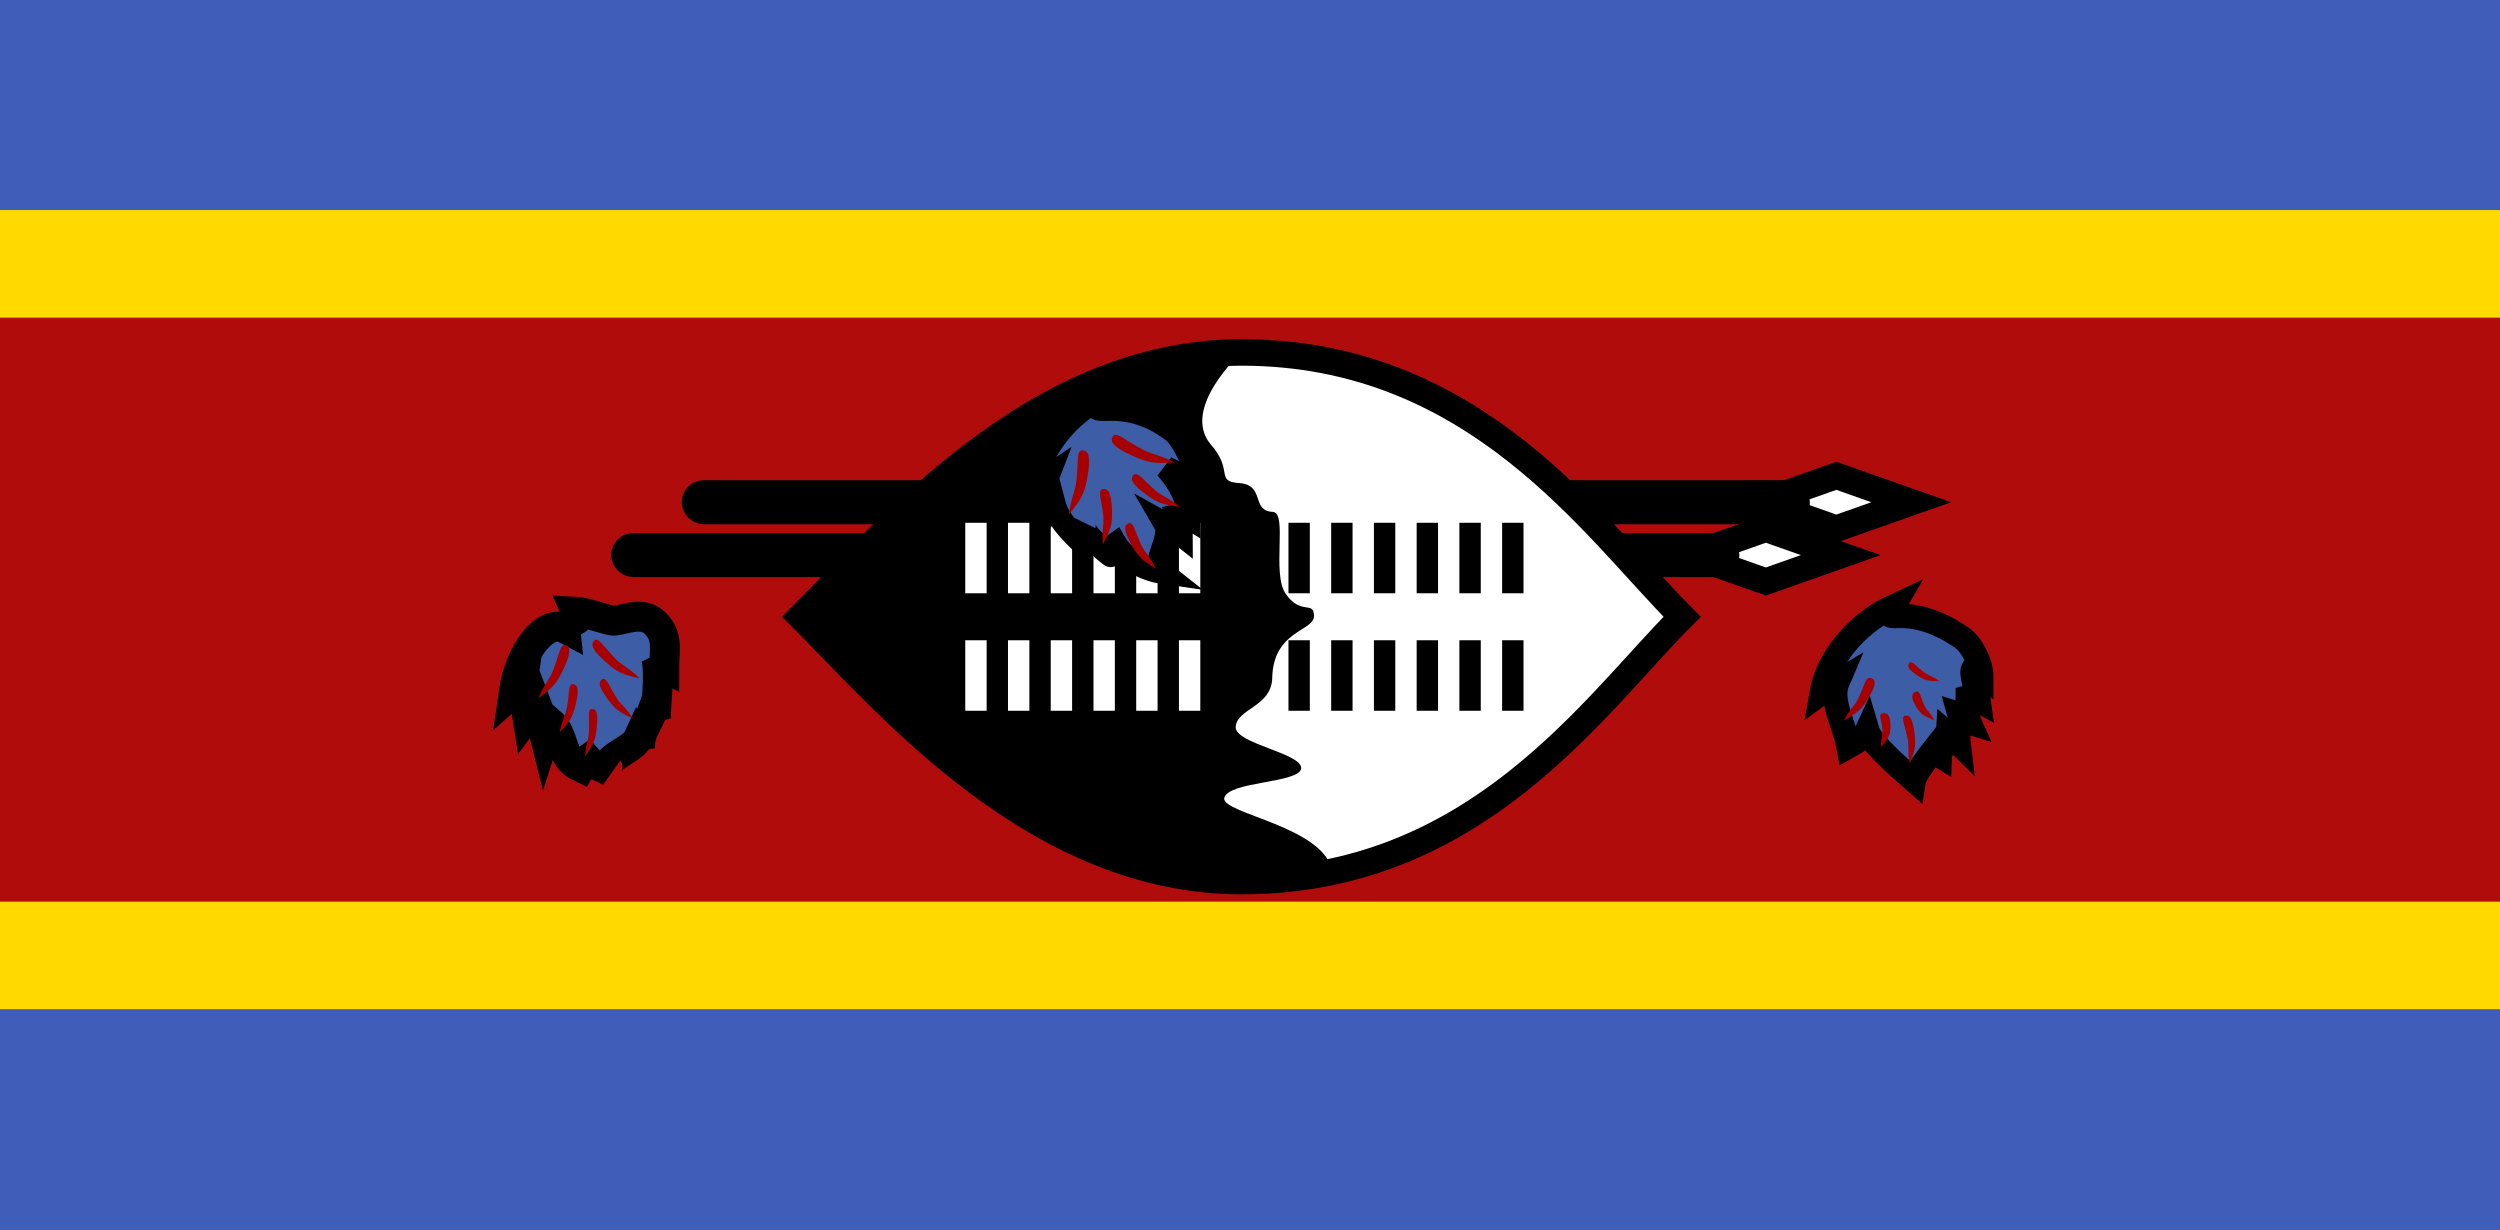 <?xml version="1.0" encoding="UTF-8" standalone="no"?>
<svg width="122px" height="60px" viewBox="0 0 122 60" version="1.1" xmlns="http://www.w3.org/2000/svg" xmlns:xlink="http://www.w3.org/1999/xlink">
    <rect x="0" y="0" width="122" height="60" fill="#333333" stroke="none"/>
    <!-- Generator: Sketch 3.8.2 (29753) - http://www.bohemiancoding.com/sketch -->
    <title>sz</title>
    <desc>Created with Sketch.</desc>
    <defs></defs>
    <g id="Page-1" stroke="none" stroke-width="1" fill="none" fill-rule="evenodd">
        <g id="sz">
            <g transform="translate(-1, 0)" id="Clipped">
                <g>
                    <g id="Group" transform="translate(0.418, 0)">
                        <rect id="Rectangle-path" stroke="#000000" stroke-width="1.382" fill="#FFD900" x="25.005" y="29.453" width="73.124" height="1.29" rx="0.645"></rect>
                        <g id="Group-2" transform="translate(0.582, 0)">
                            <rect id="Rectangle-266" fill="#B10C0C" x="0" y="0" width="122" height="60"></rect>
                            <rect id="Rectangle-262" fill="#3E5EB9" x="0" y="0" width="122" height="10.75"></rect>
                            <rect id="Rectangle-262-Copy" fill="#3E5EB9" x="0" y="49.25" width="122" height="10.75"></rect>
                            <rect id="Rectangle-264" fill="#FFD900" x="0" y="10.25" width="122" height="5.25"></rect>
                            <rect id="Rectangle-264-Copy" fill="#FFD900" x="0" y="44" width="122" height="5.25"></rect>
                        </g>
                        <g transform="translate(34.395, 23.201)" stroke="#000000">
                            <polygon id="Shape" stroke-width="1.295" fill="#FFFFFF" points="55.8 0.018 52.144 1.308 55.8 2.597 59.456 1.308 55.8 0.018"></polygon>
                            <rect id="Rectangle-path" stroke-width="1.29" fill="#FFD900" x="0.098" y="0.877" width="53.767" height="0.86" rx="0.43"></rect>
                            <path d="M53.005,1.737 C52.755,1.737 52.505,1.522 52.505,1.307 C52.505,1.092 52.755,0.877 53.005,0.877" id="Shape" stroke-width="1.29" transform="translate(52.755, 1.307) scale(-1, 1) translate(-52.755, -1.307) "></path>
                            <path d="M52.58,1.737 C52.33,1.737 52.08,1.522 52.08,1.307 C52.08,1.092 52.33,0.877 52.58,0.877" id="Shape" stroke-width="1.29" transform="translate(52.33, 1.307) scale(-1, 1) translate(-52.33, -1.307) "></path>
                            <path d="M52.143,1.737 C51.893,1.737 51.643,1.522 51.643,1.307 C51.643,1.092 51.893,0.877 52.143,0.877" id="Shape" stroke-width="1.29" transform="translate(51.893, 1.307) scale(-1, 1) translate(-51.893, -1.307) "></path>
                        </g>
                        <g transform="translate(30.954, 25.781)" stroke="#000000">
                            <polygon id="Shape" stroke-width="1.295" fill="#FFFFFF" points="55.8 0.018 52.144 1.308 55.8 2.597 59.456 1.308 55.8 0.018"></polygon>
                            <rect id="Rectangle-path" stroke-width="1.29" fill="#FFD900" x="0.098" y="0.877" width="53.767" height="0.86" rx="0.43"></rect>
                            <path d="M53.005,1.737 C52.755,1.737 52.505,1.522 52.505,1.307 C52.505,1.092 52.755,0.877 53.005,0.877" id="Shape" stroke-width="1.29" transform="translate(52.755, 1.307) scale(-1, 1) translate(-52.755, -1.307) "></path>
                            <path d="M52.58,1.737 C52.33,1.737 52.08,1.522 52.08,1.307 C52.08,1.092 52.33,0.877 52.58,0.877" id="Shape" stroke-width="1.29" transform="translate(52.33, 1.307) scale(-1, 1) translate(-52.33, -1.307) "></path>
                            <path d="M52.143,1.737 C51.893,1.737 51.643,1.522 51.643,1.307 C51.643,1.092 51.893,0.877 52.143,0.877" id="Shape" stroke-width="1.29" transform="translate(51.893, 1.307) scale(-1, 1) translate(-51.893, -1.307) "></path>
                        </g>
                        <g transform="translate(89.394, 29.511)" id="Shape">
                            <path d="M3.593,0.076 C2.941,1.204 4.093,-0.3 6.902,1.589 C7.423,1.94 7.878,2.866 7.878,3.509 C7.746,3.421 7.648,3.224 7.502,3.096 C7.298,3.3 7.697,4.237 7.755,4.679 C7.316,4.433 7.358,4.317 7.212,4.015 C7.241,4.38 7.137,5.385 7.311,5.773 C6.965,5.674 6.988,5.395 6.807,5.339 C6.93,5.778 6.7,6.254 6.761,6.747 C6.559,6.547 6.343,6.39 6.249,6.309 C6.234,6.544 5.86,7.161 5.852,7.382 C5.68,7.279 5.634,7.117 5.605,7.008 C5.392,7.276 4.633,8.266 4.585,8.568 C4,8.052 2.504,6.796 2.309,6.129 C2.136,6.508 1.887,6.635 1.394,6.912 C1.2,5.855 0.471,4.667 0.861,3.761 C0.585,3.925 0.358,4.088 0.082,4.29 C0.343,2.759 1.676,0.964 3.593,0.076 L3.593,0.076 Z" stroke="#000000" stroke-width="1.186" fill="#3D5DA7"></path>
                            <path d="M1.162,5.663 C1.432,5.122 1.682,4.951 1.856,4.603 C2.165,3.991 2.209,3.504 2.478,3.576 C2.747,3.647 2.747,3.897 2.399,4.499 C2.05,5.101 1.884,5.229 1.162,5.663 L1.162,5.663 Z M2.992,6.95 C2.957,6.539 3.077,6.367 3.055,6.102 C3.018,5.635 2.827,5.315 3.075,5.293 C3.323,5.27 3.439,5.429 3.44,5.899 C3.44,6.369 3.368,6.492 2.992,6.95 L2.992,6.95 Z M4.38,7.757 C4.272,7.183 4.353,6.928 4.284,6.558 C4.163,5.906 3.924,5.478 4.154,5.418 C4.384,5.359 4.523,5.569 4.61,6.23 C4.697,6.89 4.651,7.072 4.38,7.757 L4.38,7.757 Z M5.824,3.731 C5.485,3.474 5.287,3.457 5.068,3.291 C4.683,3.001 4.488,2.691 4.364,2.845 C4.241,2.999 4.328,3.168 4.732,3.435 C5.136,3.703 5.272,3.724 5.824,3.731 L5.824,3.731 Z M5.585,5.639 C5.406,5.268 5.218,5.174 5.103,4.935 C4.898,4.516 4.898,4.153 4.676,4.246 C4.455,4.339 4.437,4.529 4.674,4.935 C4.911,5.341 5.035,5.414 5.585,5.639 L5.585,5.639 Z" fill="#A70000"></path>
                        </g>
                        <g transform="translate(25.645, 29.746)" id="Shape">
                            <path d="M2.517,0.927 C2.481,0.599 2.551,0.56 2.349,0.312 C2.643,0.435 2.655,0.762 3.012,0.53 C3.144,0.462 3.201,0.46 3.041,0.095 C3.415,0.112 4.637,0.531 4.832,0.541 C5.346,0.564 6.284,0.001 6.935,0.694 C7.56,1.325 7.352,1.98 7.352,2.855 C7.101,2.735 7.222,2.675 6.955,2.363 C7.155,3.127 6.944,4.505 6.944,5.316 C6.842,5.121 6.857,5.205 6.757,5.003 C6.49,5.743 6.171,5.895 6.171,6.77 C6.075,6.427 6.167,6.499 6.06,6.319 C5.801,6.881 4.064,7.361 4.734,7.927 C4.129,7.573 3.864,7.61 3.59,7.292 C3.472,7.368 3.378,7.512 3.269,7.709 C2.206,7.221 2.586,6.167 1.754,5.463 C1.61,5.758 1.675,5.715 1.52,6.196 C1.351,5.528 1.305,5.104 1.116,4.614 C0.952,4.886 0.967,4.782 0.67,5.193 C0.547,4.38 0.347,4.188 0.426,3.65 C0.111,3.873 0.317,3.782 0.002,4.056 C0.301,1.974 1.591,0.435 2.517,0.927 L2.517,0.927 Z" stroke="#000000" stroke-width="1.459" fill="#3D5DA7"></path>
                            <path d="M1.211,4.327 C1.484,3.656 1.731,3.446 1.908,3.014 C2.22,2.255 2.271,1.649 2.534,1.741 C2.796,1.834 2.792,2.146 2.441,2.892 C2.09,3.637 1.925,3.795 1.211,4.327 L1.211,4.327 Z M2.247,6.005 C2.357,5.403 2.53,5.184 2.601,4.797 C2.728,4.116 2.657,3.609 2.901,3.636 C3.145,3.663 3.2,3.92 3.038,4.597 C2.876,5.274 2.764,5.435 2.247,6.005 L2.247,6.005 Z M3.487,7.171 C3.518,6.588 3.654,6.361 3.675,5.985 C3.712,5.325 3.585,4.852 3.817,4.85 C4.05,4.847 4.133,5.084 4.061,5.745 C3.99,6.406 3.904,6.571 3.487,7.171 L3.487,7.171 Z M6.149,3.36 C5.64,2.853 5.332,2.758 5.004,2.432 C4.426,1.859 4.146,1.322 3.94,1.512 C3.734,1.703 3.858,1.989 4.467,2.533 C5.076,3.078 5.288,3.158 6.149,3.36 L6.149,3.36 Z M5.839,5.319 C5.508,4.81 5.265,4.678 5.051,4.351 C4.673,3.775 4.543,3.281 4.329,3.403 C4.115,3.525 4.163,3.784 4.572,4.342 C4.981,4.9 5.146,5.002 5.839,5.319 L5.839,5.319 Z" fill="#A70000"></path>
                        </g>
                        <g transform="translate(39.641, 17.166)" id="Shape">
                            <path d="M43.031,12.932 C38.729,17.232 32.994,25.831 21.524,25.831 C11.487,25.831 4.318,17.232 0.017,12.932 C4.318,8.632 11.487,0.033 21.524,0.033 C32.994,0.033 38.729,8.632 43.031,12.932 L43.031,12.932 Z" stroke="#000000" stroke-width="1.294" fill="#FFFFFF"></path>
                            <path d="M20.023,4.52 C21.167,5.807 20.211,6.325 21.423,6.41 C22.7,6.504 21.976,7.769 23.05,7.813 C23.802,7.846 22.975,10.846 23.699,11.836 C24.435,12.868 25.052,12.138 25.065,12.884 C25.078,13.655 23.06,13.577 23.025,15.952 C22.966,17.321 21.322,17.409 21.244,18.289 C21.146,19.118 24.482,19.583 24.437,20.325 C24.392,21.064 20.836,20.948 20.681,21.791 C20.602,22.549 25.566,23.169 25.965,25.36 C25.224,25.602 23.117,25.83 21.524,25.831 C11.488,25.839 4.318,17.232 0.017,12.933 C4.318,8.632 11.487,0.033 21.524,0.033 C21.524,0.033 18.545,2.754 20.023,4.52 L20.023,4.52 Z" fill="#000000"></path>
                            <g transform="translate(7.998, 8.23)" fill="#FFFFFF">
                                <path d="M0.048,0.116 L1.091,0.116 L1.091,3.556 L0.048,3.556 L0.048,0.116 Z M0.048,5.849 L1.091,5.849 L1.091,9.289 L0.048,9.289 L0.048,5.849 Z M2.133,0.116 L3.176,0.116 L3.176,3.556 L2.133,3.556 L2.133,0.116 Z M2.133,5.849 L3.176,5.849 L3.176,9.289 L2.133,9.289 L2.133,5.849 Z M4.219,0.116 L5.262,0.116 L5.262,3.556 L4.219,3.556 L4.219,0.116 Z M4.219,5.849 L5.262,5.849 L5.262,9.289 L4.219,9.289 L4.219,5.849 Z M6.305,0.116 L7.347,0.116 L7.347,3.556 L6.305,3.556 L6.305,0.116 Z M6.305,5.849 L7.347,5.849 L7.347,9.289 L6.305,9.289 L6.305,5.849 Z M8.39,0.116 L9.433,0.116 L9.433,3.556 L8.39,3.556 L8.39,0.116 Z M8.39,5.849 L9.433,5.849 L9.433,9.289 L8.39,9.289 L8.39,5.849 Z M10.475,0.116 L11.518,0.116 L11.518,3.556 L10.475,3.556 L10.475,0.116 Z M10.475,5.849 L11.518,5.849 L11.518,9.289 L10.475,9.289 L10.475,5.849 Z"></path>
                            </g>
                            <path d="M23.818,8.346 L24.86,8.346 L24.86,11.786 L23.818,11.786 L23.818,8.346 Z M23.818,14.079 L24.86,14.079 L24.86,17.519 L23.818,17.519 L23.818,14.079 Z M25.903,8.346 L26.946,8.346 L26.946,11.786 L25.903,11.786 L25.903,8.346 Z M25.903,14.079 L26.946,14.079 L26.946,17.519 L25.903,17.519 L25.903,14.079 Z M27.988,8.346 L29.031,8.346 L29.031,11.786 L27.988,11.786 L27.988,8.346 Z M27.988,14.079 L29.031,14.079 L29.031,17.519 L27.988,17.519 L27.988,14.079 Z M30.074,8.346 L31.117,8.346 L31.117,11.786 L30.074,11.786 L30.074,8.346 Z M30.074,14.079 L31.117,14.079 L31.117,17.519 L30.074,17.519 L30.074,14.079 Z M32.159,8.346 L33.202,8.346 L33.202,11.786 L32.159,11.786 L32.159,8.346 Z M32.159,14.079 L33.202,14.079 L33.202,17.519 L32.159,17.519 L32.159,14.079 Z M34.245,8.346 L35.288,8.346 L35.288,11.786 L34.245,11.786 L34.245,8.346 Z M34.245,14.079 L35.288,14.079 L35.288,17.519 L34.245,17.519 L34.245,14.079 Z" fill="#000000"></path>
                        </g>
                        <g transform="translate(50.933, 19.4)" id="Shape">
                            <path d="M3.277,0.09 C2.681,1.242 4.32,-0.293 6.89,1.636 C7.366,1.994 8.049,3.41 8.049,4.066 C7.502,3.949 6.533,3.41 6.533,3.41 C6.533,3.41 7.67,4.548 7.67,5.86 C7.268,5.609 7.067,5.647 6.933,5.338 C6.933,5.763 7.291,6.034 7.291,6.69 C7.001,6.459 6.755,6.305 6.51,6.169 C6.889,6.825 5.819,8.098 6.355,8.523 C5.418,8.388 4.461,7.79 4.082,7.134 C3.881,7.269 3.859,7.482 3.851,7.708 C3.881,7.733 2.426,6.629 2.56,6.205 C2.365,6.479 2.337,6.629 2.293,6.937 C1.758,6.41 1.269,5.884 1.09,5.203 C0.853,5.511 0.838,5.511 0.601,5.819 C0.423,4.74 0.423,4.779 0.779,3.854 C0.526,4.021 0.319,4.188 0.066,4.393 C0.305,2.831 1.524,0.998 3.277,0.09 L3.277,0.09 Z" stroke="#000000" stroke-width="1.134" fill="#3D5DA7"></path>
                            <path d="M1.808,5.719 C1.904,4.925 2.111,4.626 2.173,4.115 C2.284,3.216 2.153,2.559 2.471,2.576 C2.79,2.592 2.882,2.924 2.724,3.821 C2.567,4.718 2.434,4.936 1.808,5.719 L1.808,5.719 Z M3.472,7.173 C3.407,6.503 3.531,6.218 3.49,5.786 C3.419,5.027 3.185,4.513 3.463,4.466 C3.74,4.419 3.881,4.673 3.911,5.44 C3.941,6.206 3.867,6.41 3.472,7.173 L3.472,7.173 Z M6.069,8.358 C5.787,7.779 5.544,7.606 5.362,7.233 C5.04,6.578 4.973,6.042 4.724,6.139 C4.476,6.236 4.489,6.513 4.848,7.155 C5.207,7.797 5.369,7.927 6.069,8.358 L6.069,8.358 Z M6.967,3.168 C6.248,2.79 5.878,2.785 5.415,2.542 C4.598,2.115 4.123,1.633 3.955,1.898 C3.786,2.164 4.011,2.427 4.853,2.815 C5.694,3.203 5.953,3.221 6.967,3.168 L6.967,3.168 Z M7.231,5.336 C6.707,4.9 6.397,4.836 6.06,4.556 C5.465,4.064 5.168,3.581 4.97,3.777 C4.771,3.973 4.904,4.231 5.528,4.695 C6.153,5.158 6.367,5.215 7.231,5.336 L7.231,5.336 Z" fill="#A70000"></path>
                        </g>
                    </g>
                </g>
            </g>
        </g>
    </g>
</svg>